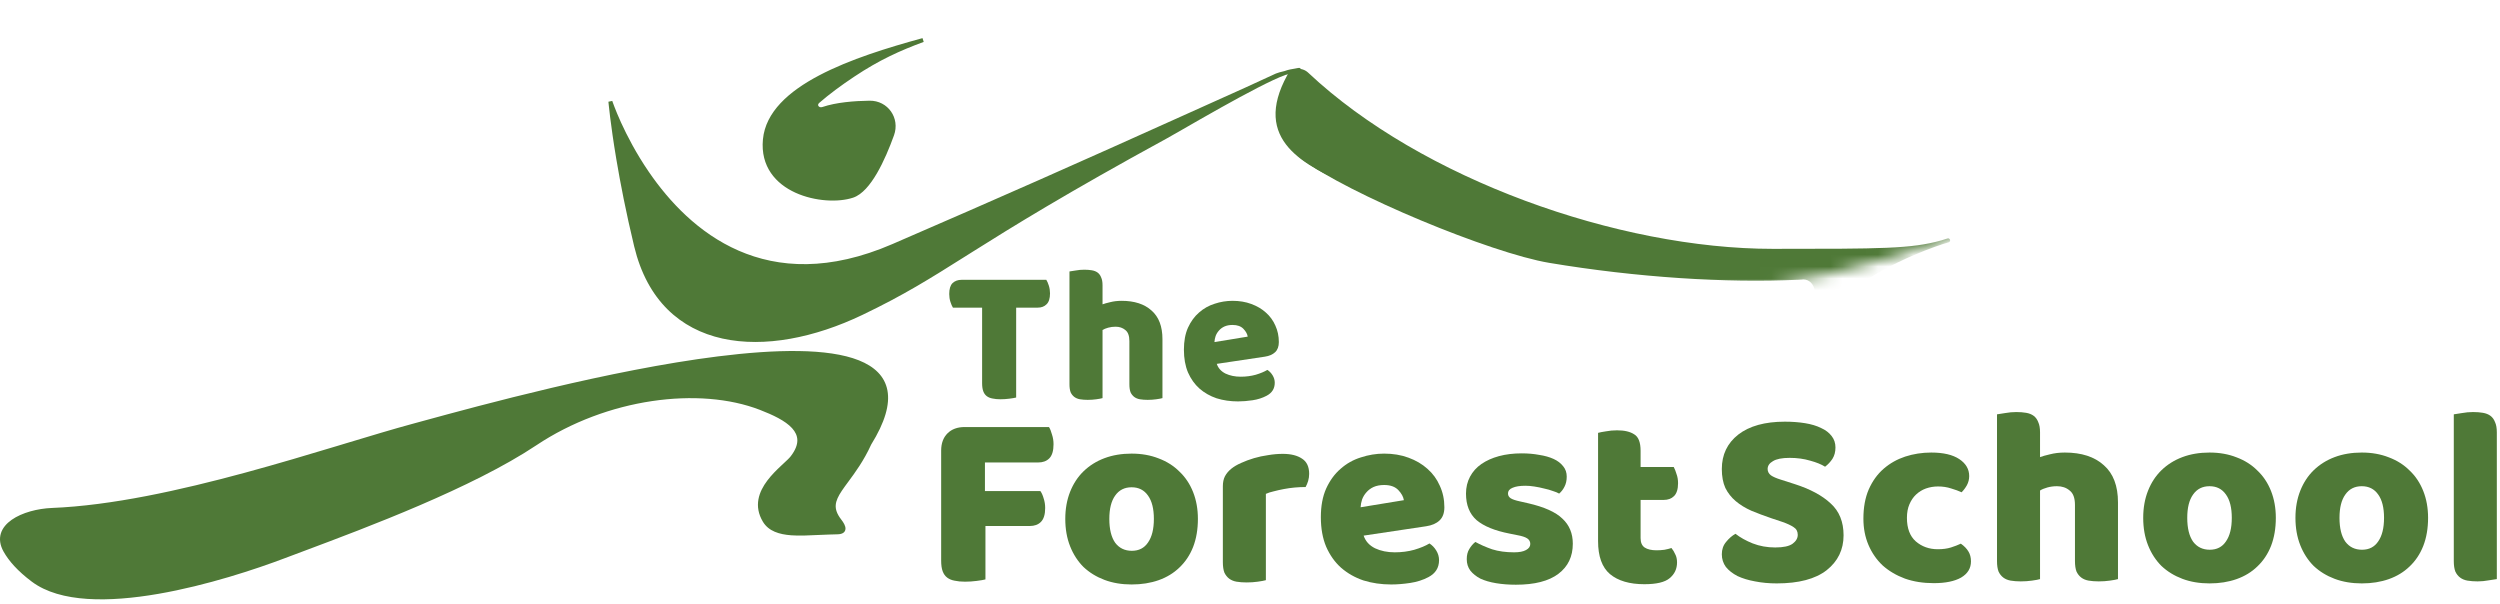 <svg width="211" height="51" viewBox="0 0 211 51" fill="none" xmlns="http://www.w3.org/2000/svg">
<mask id="mask0_895_108" style="mask-type:alpha" maskUnits="userSpaceOnUse" x="97" y="0" width="73" height="25">
<path d="M165.936 17.048C164.413 17.227 133.29 13.486 108.388 0.672C108.245 0.599 108.088 0.561 107.928 0.561H98.995C98.352 0.561 97.875 1.159 98.019 1.786L101.665 17.671C101.753 18.055 102.059 18.352 102.445 18.431C116.632 21.329 130.15 26.578 149.395 24.038C156.251 23.132 163.614 20.539 169.312 18.52C170.401 18.134 170.118 16.617 168.968 16.727C167.562 16.862 166.412 16.992 165.936 17.048Z" fill="#D9D9D9"/>
</mask>
<g mask="url(#mask0_895_108)">
<path d="M110.296 6.254C119.879 15.272 136.546 21.17 149.624 21.17C158.785 21.17 161.33 21.17 163.875 20.453C163.892 20.448 163.909 20.444 163.926 20.439C164.642 20.236 164.538 20.238 163.926 20.439C162.487 20.912 158.237 22.491 155.223 25.113C152.765 27.251 151.431 31.441 151.051 32.819C150.755 33.895 150.438 37.3 150.438 38.016C150.438 39.271 150.332 43.136 151.729 45.543C152.463 46.809 153.572 47.94 155.223 48.769C155.73 49.024 155.549 49.962 154.983 49.913C152.388 49.688 149.311 49.321 147.843 48.769C146.087 48.11 144.001 47.03 143.797 44.289C143.687 42.814 144.756 39.296 146.087 36.224C147.887 32.072 150.438 28.184 153.031 25.484C153.694 24.793 153.222 23.467 152.265 23.421C149.992 23.31 147.366 23.089 144.56 22.783C140.373 22.327 137.999 22.051 134.102 21.17C125.636 19.257 120.895 18.482 114.279 15.615C110.1 13.804 105.881 11.753 108.78 6.447C109.084 5.892 109.835 5.82 110.296 6.254Z" fill="#4F7937"/>
<path fill-rule="evenodd" clip-rule="evenodd" d="M108.634 6.367C108.997 5.703 109.881 5.635 110.41 6.133C119.959 15.118 136.584 21.003 149.624 21.003C158.798 21.003 161.313 21.002 163.829 20.293L163.877 20.279C164.03 20.229 164.151 20.191 164.237 20.166C164.28 20.153 164.314 20.143 164.34 20.136C164.352 20.133 164.363 20.13 164.373 20.127C164.377 20.126 164.382 20.125 164.388 20.124C164.389 20.124 164.404 20.121 164.421 20.12C164.426 20.12 164.438 20.12 164.453 20.123C164.459 20.124 164.51 20.132 164.551 20.178C164.576 20.208 164.592 20.247 164.591 20.29C164.591 20.328 164.577 20.357 164.568 20.372C164.552 20.401 164.531 20.416 164.526 20.42C164.513 20.43 164.501 20.436 164.498 20.438C164.493 20.44 164.489 20.442 164.486 20.443C164.477 20.447 164.466 20.451 164.456 20.454C164.436 20.462 164.405 20.472 164.363 20.484C164.281 20.51 164.153 20.548 163.975 20.599C162.537 21.072 158.318 22.642 155.332 25.239C154.129 26.285 153.193 27.843 152.509 29.321C151.826 30.797 151.4 32.18 151.212 32.864C151.068 33.386 150.916 34.492 150.799 35.57C150.683 36.646 150.605 37.668 150.605 38.017C150.605 38.091 150.605 38.174 150.604 38.266C150.601 38.949 150.596 40.084 150.725 41.33C150.873 42.747 151.192 44.287 151.873 45.46C152.591 46.698 153.676 47.806 155.297 48.62C155.642 48.793 155.73 49.183 155.669 49.488C155.607 49.793 155.37 50.114 154.969 50.079C153.669 49.966 152.248 49.818 150.966 49.629C149.688 49.44 148.536 49.208 147.784 48.925C146.021 48.263 143.843 47.15 143.63 44.301C143.573 43.531 143.821 42.256 144.241 40.809C144.663 39.354 145.266 37.7 145.934 36.158C147.74 31.99 150.302 28.085 152.911 25.368C153.188 25.079 153.237 24.646 153.099 24.268C152.961 23.89 152.652 23.607 152.257 23.587C149.98 23.477 147.35 23.255 144.542 22.949C140.354 22.493 137.972 22.216 134.065 21.333C132.714 21.028 131.457 20.751 130.272 20.491C124.039 19.119 119.787 18.184 114.212 15.768C112.131 14.866 109.993 13.887 108.749 12.451C108.122 11.727 107.718 10.882 107.662 9.873C107.607 8.866 107.899 7.712 108.634 6.367ZM161.84 21.039C159.611 21.337 156.457 21.337 149.688 21.337H149.624C136.509 21.337 119.8 15.427 110.182 6.376C109.789 6.006 109.171 6.081 108.927 6.528C108.212 7.836 107.944 8.928 107.995 9.854C108.046 10.778 108.414 11.554 109.001 12.232C110.187 13.601 112.247 14.553 114.345 15.461C119.888 17.864 124.106 18.792 130.338 20.163C131.524 20.424 132.784 20.701 134.139 21.008C138.027 21.886 140.392 22.161 144.578 22.617C147.382 22.923 150.004 23.144 152.273 23.254C152.835 23.281 153.241 23.684 153.412 24.154C153.584 24.623 153.537 25.198 153.151 25.6C150.574 28.284 148.033 32.154 146.24 36.291C145.577 37.821 144.979 39.462 144.562 40.902C144.142 42.35 143.911 43.572 143.963 44.276C144.16 46.91 146.152 47.956 147.902 48.613C148.618 48.882 149.739 49.11 151.015 49.298C152.287 49.486 153.701 49.634 154.997 49.746C155.162 49.761 155.298 49.637 155.342 49.422C155.385 49.207 155.311 49.001 155.148 48.919C153.467 48.075 152.335 46.92 151.584 45.627C150.868 44.393 150.542 42.797 150.393 41.365C150.262 40.099 150.267 38.946 150.27 38.263C150.271 38.172 150.271 38.09 150.271 38.016C150.271 37.648 150.351 36.609 150.468 35.534C150.584 34.462 150.738 33.328 150.89 32.775C151.082 32.08 151.513 30.679 152.206 29.181C152.898 27.686 153.858 26.079 155.113 24.987C157.213 23.16 159.902 21.839 161.84 21.039Z" fill="#4F7937"/>
<path d="M130.816 22.047C125.933 21.23 113.92 16.271 109.958 13.284C109.319 12.801 109.954 12.335 110.773 12.647L127.681 19.071C127.9 19.154 128.133 19.247 128.377 19.292C130.729 19.73 144.111 21.292 152.023 22.195C153.232 22.332 153.058 23.41 151.805 23.469C145.723 23.757 138.176 23.279 130.816 22.047Z" fill="#4F7937"/>
<path fill-rule="evenodd" clip-rule="evenodd" d="M152.65 22.861C152.616 23.068 152.363 23.302 151.817 23.328C145.756 23.615 138.227 23.139 130.88 21.909C128.465 21.505 124.259 20.069 120.15 18.354C116.043 16.64 112.066 14.66 110.102 13.178C109.958 13.07 109.901 12.974 109.89 12.903C109.879 12.835 109.907 12.79 109.947 12.76C110.033 12.694 110.291 12.629 110.672 12.774L127.58 19.198C127.597 19.204 127.614 19.211 127.632 19.218C127.833 19.295 128.066 19.384 128.311 19.429C130.673 19.869 144.068 21.432 151.973 22.334C152.504 22.395 152.686 22.649 152.65 22.861ZM153.026 22.861C153.089 22.485 152.753 22.133 152.076 22.055C144.157 21.151 130.786 19.591 128.445 19.155C128.239 19.117 128.039 19.041 127.83 18.961C127.815 18.955 127.799 18.949 127.784 18.944L110.876 12.52C110.438 12.353 109.969 12.366 109.693 12.576C109.551 12.683 109.49 12.825 109.514 12.971C109.537 13.113 109.641 13.256 109.817 13.389C111.814 14.895 115.824 16.888 119.935 18.604C124.045 20.32 128.287 21.772 130.754 22.185C138.128 23.419 145.692 23.898 151.794 23.61C152.501 23.576 152.962 23.243 153.026 22.861Z" fill="#4F7937"/>
</g>
<path d="M34.828 35.941C27.752 37.857 14.427 42.638 4.397 43.038C2.001 43.133 -0.724 44.382 0.448 46.474C0.874 47.236 1.608 48.076 2.785 48.958C7.458 52.463 19.14 48.791 23.98 46.956C28.82 45.12 39.167 41.448 45.175 37.443C51.183 33.438 59.027 32.436 64.2 34.439C66.37 35.279 68.539 36.441 66.871 38.611C66.229 39.446 63.032 41.448 64.534 43.952C65.406 45.404 67.852 44.998 70.034 44.946C70.316 44.939 70.531 44.936 70.711 44.928C71.376 44.898 71.277 44.478 70.869 43.952C69.314 41.948 71.71 41.114 73.379 37.443C82.725 22.423 42.838 33.771 34.828 35.941Z" fill="#4F7937"/>
<path fill-rule="evenodd" clip-rule="evenodd" d="M35.846 35.836C35.483 35.935 35.157 36.024 34.871 36.102C33.288 36.531 31.39 37.103 29.283 37.739C29.041 37.813 28.795 37.887 28.546 37.962C26.145 38.686 23.501 39.476 20.764 40.219C15.292 41.704 9.438 43.004 4.404 43.205C3.225 43.252 1.98 43.583 1.18 44.144C0.782 44.423 0.506 44.751 0.393 45.117C0.281 45.478 0.318 45.902 0.593 46.392C1.006 47.129 1.722 47.952 2.885 48.825C4.016 49.673 5.586 50.096 7.398 50.215C9.208 50.334 11.244 50.148 13.291 49.795C17.386 49.088 21.506 47.715 23.921 46.8C24.423 46.609 24.984 46.399 25.593 46.17C30.864 44.197 39.715 40.882 45.082 37.304C51.127 33.274 59.028 32.258 64.26 34.283C65.342 34.702 66.463 35.214 67.098 35.914C67.421 36.269 67.626 36.682 67.629 37.161C67.632 37.637 67.434 38.152 67.003 38.713C66.866 38.891 66.623 39.115 66.35 39.369C66.281 39.433 66.21 39.499 66.138 39.567C65.772 39.91 65.368 40.309 65.031 40.756C64.694 41.203 64.432 41.69 64.339 42.208C64.248 42.72 64.322 43.274 64.677 43.866C65.069 44.518 65.824 44.774 66.805 44.847C67.469 44.896 68.202 44.86 68.949 44.823C69.308 44.805 69.67 44.788 70.03 44.779C70.109 44.777 70.182 44.775 70.251 44.774C70.429 44.77 70.575 44.767 70.703 44.761C70.856 44.754 70.939 44.725 70.981 44.698C71.013 44.677 71.024 44.655 71.026 44.619C71.028 44.572 71.011 44.499 70.96 44.396C70.911 44.295 70.835 44.18 70.737 44.054C70.332 43.531 70.168 43.063 70.204 42.593C70.24 42.13 70.467 41.694 70.776 41.23C70.942 40.982 71.133 40.723 71.34 40.443C71.918 39.661 72.618 38.714 73.227 37.374L73.232 37.364L73.237 37.355C74.398 35.489 74.771 34.069 74.57 33.008C74.373 31.961 73.607 31.216 72.363 30.721C71.116 30.225 69.412 29.992 67.398 29.962C65.387 29.931 63.08 30.104 60.633 30.411C51.54 31.553 40.574 34.546 35.846 35.836ZM73.527 37.522C74.698 35.636 75.122 34.129 74.898 32.946C74.672 31.747 73.793 30.931 72.487 30.411C71.184 29.893 69.432 29.658 67.403 29.628C65.371 29.598 63.047 29.772 60.591 30.08C51.473 31.225 40.485 34.224 35.759 35.514C35.396 35.613 35.069 35.702 34.784 35.78C33.196 36.21 31.293 36.784 29.188 37.419C28.944 37.493 28.698 37.567 28.45 37.642C26.049 38.366 23.409 39.155 20.676 39.897C15.209 41.381 9.386 42.672 4.39 42.871C3.172 42.92 1.857 43.261 0.988 43.87C0.553 44.176 0.217 44.559 0.074 45.018C-0.07 45.482 -0.009 46 0.302 46.556C0.743 47.343 1.494 48.199 2.685 49.092C3.889 49.995 5.533 50.428 7.376 50.548C9.222 50.67 11.286 50.48 13.348 50.124C17.472 49.412 21.614 48.031 24.039 47.111C24.54 46.922 25.1 46.712 25.709 46.484C30.972 44.513 39.864 41.184 45.267 37.582C51.239 33.601 59.026 32.615 64.14 34.594C65.228 35.016 66.276 35.505 66.851 36.138C67.134 36.45 67.293 36.787 67.296 37.163C67.298 37.541 67.141 37.985 66.738 38.509C66.62 38.663 66.407 38.861 66.137 39.111C66.065 39.178 65.989 39.249 65.909 39.324C65.541 39.669 65.12 40.084 64.765 40.555C64.41 41.026 64.116 41.561 64.011 42.149C63.905 42.742 63.995 43.377 64.391 44.037C64.871 44.837 65.775 45.105 66.78 45.179C67.465 45.23 68.234 45.193 68.993 45.155C69.347 45.138 69.698 45.121 70.038 45.113C70.115 45.111 70.186 45.109 70.254 45.108C70.434 45.104 70.586 45.1 70.718 45.094C70.898 45.086 71.052 45.052 71.166 44.976C71.29 44.893 71.353 44.771 71.359 44.633C71.365 44.505 71.321 44.373 71.26 44.248C71.197 44.12 71.107 43.986 71.001 43.849C70.629 43.37 70.509 42.982 70.537 42.618C70.566 42.246 70.751 41.869 71.054 41.415C71.208 41.185 71.391 40.937 71.593 40.664C72.172 39.88 72.903 38.892 73.527 37.522Z" fill="#4F7937"/>
<path d="M72.712 26.428C64.701 30.267 55.856 29.766 53.686 20.754C52.999 17.899 52.516 15.394 52.183 13.411C51.675 10.385 51.517 8.571 51.517 8.571C51.517 8.571 52.467 11.445 54.608 14.579C58.073 19.648 64.656 25.395 75.382 20.754C84.529 16.796 90.769 14.036 100.575 9.614C103.38 8.349 105.248 7.528 107.751 6.359C107.863 6.307 108.144 6.233 108.457 6.159C108.64 6.093 108.796 6.048 108.92 6.026C110.383 5.76 109.305 5.957 108.457 6.159C106.155 6.977 99.547 10.91 98.406 11.533C81.43 20.797 80.18 22.849 72.712 26.428Z" fill="#4F7937"/>
<path fill-rule="evenodd" clip-rule="evenodd" d="M108.89 5.861C108.755 5.886 108.593 5.933 108.41 5.998C108.256 6.035 108.108 6.072 107.984 6.106C107.861 6.141 107.751 6.176 107.681 6.208C105.863 7.056 104.382 7.721 102.631 8.506C101.972 8.802 101.275 9.115 100.507 9.462C90.701 13.884 84.462 16.643 75.316 20.601C69.992 22.904 65.713 22.625 62.339 21.154C58.959 19.681 56.469 17.005 54.747 14.485C53.682 12.928 52.914 11.434 52.411 10.331C52.16 9.779 51.976 9.325 51.855 9.009C51.794 8.851 51.749 8.728 51.719 8.644C51.704 8.603 51.693 8.571 51.686 8.55L51.678 8.526L51.676 8.52L51.675 8.518L51.351 8.585L51.517 8.571C51.351 8.585 51.351 8.585 51.351 8.585L51.351 8.591L51.353 8.607C51.354 8.621 51.356 8.643 51.358 8.671C51.364 8.727 51.372 8.81 51.384 8.919C51.406 9.137 51.442 9.46 51.494 9.877C51.597 10.711 51.764 11.923 52.018 13.438C52.352 15.425 52.836 17.933 53.524 20.793C54.623 25.359 57.425 27.787 60.973 28.573C64.506 29.356 68.759 28.507 72.784 26.579C76.306 24.891 78.45 23.541 81.495 21.624C81.687 21.503 81.883 21.379 82.083 21.254C85.449 19.136 90.002 16.309 98.486 11.679C98.72 11.552 99.187 11.283 99.801 10.93C100.679 10.425 101.856 9.747 103.077 9.065C105.159 7.902 107.367 6.725 108.504 6.319C108.847 6.238 109.225 6.157 109.458 6.108C109.51 6.097 109.555 6.088 109.59 6.08L109.593 6.079C109.633 6.071 109.675 6.062 109.691 6.056C109.694 6.056 109.699 6.054 109.707 6.051C109.71 6.049 109.717 6.046 109.726 6.041L109.727 6.041C109.731 6.038 109.759 6.022 109.78 5.99C109.792 5.969 109.807 5.913 109.807 5.878C109.799 5.843 109.767 5.787 109.747 5.768C109.712 5.739 109.674 5.733 109.669 5.732C109.652 5.729 109.637 5.73 109.635 5.73C109.623 5.73 109.611 5.732 109.608 5.733C109.596 5.734 109.578 5.737 109.556 5.741C109.463 5.757 109.255 5.795 108.89 5.861ZM51.823 9.822C51.907 10.018 52.001 10.235 52.108 10.469C52.616 11.586 53.393 13.096 54.471 14.673C56.213 17.221 58.747 19.953 62.206 21.46C65.672 22.971 70.047 23.244 75.448 20.907C84.596 16.949 90.837 14.189 100.644 9.766C101.41 9.42 102.107 9.107 102.766 8.812C102.904 8.75 103.04 8.689 103.175 8.628C103.088 8.677 103.001 8.725 102.915 8.773C101.683 9.462 100.508 10.138 99.634 10.641C99.025 10.991 98.561 11.258 98.326 11.386C89.835 16.02 85.275 18.851 81.905 20.971C81.706 21.096 81.51 21.219 81.319 21.34C78.274 23.257 76.144 24.599 72.64 26.278C68.654 28.187 64.48 29.008 61.045 28.247C57.625 27.489 54.919 25.161 53.849 20.715C53.162 17.864 52.68 15.363 52.347 13.383C52.094 11.873 51.928 10.665 51.825 9.836C51.825 9.831 51.824 9.826 51.823 9.822Z" fill="#4F7937"/>
<path d="M64.557 11.78C64.976 7.347 72.099 4.967 77.903 3.379C75.898 4.119 74.142 4.907 71.995 6.339C70.893 7.073 69.869 7.831 69.032 8.559C68.673 8.871 69.013 9.343 69.463 9.19C70.599 8.805 72.1 8.684 73.389 8.666C74.822 8.646 75.782 10.016 75.296 11.364C74.55 13.433 73.352 16.056 71.949 16.524C69.575 17.318 64.138 16.213 64.557 11.78Z" fill="#4F7937"/>
<path fill-rule="evenodd" clip-rule="evenodd" d="M69.133 6.365C71.709 5.008 74.956 4.012 77.859 3.218L77.961 3.536C75.965 4.273 74.221 5.055 72.087 6.478C70.989 7.209 69.972 7.963 69.142 8.685C69.078 8.74 69.055 8.793 69.05 8.833C69.044 8.875 69.055 8.916 69.081 8.954C69.132 9.027 69.25 9.087 69.41 9.032C70.571 8.638 72.094 8.517 73.387 8.499C74.939 8.477 75.978 9.965 75.453 11.421C75.079 12.459 74.588 13.643 74.013 14.628C73.725 15.121 73.413 15.569 73.081 15.925C72.749 16.28 72.389 16.553 72.002 16.683C70.77 17.094 68.774 17.011 67.136 16.264C66.314 15.889 65.573 15.343 65.064 14.597C64.553 13.849 64.283 12.909 64.391 11.764C64.609 9.457 66.566 7.716 69.133 6.365ZM69.288 6.66C66.738 8.003 64.924 9.67 64.723 11.796C64.622 12.867 64.874 13.728 65.339 14.409C65.806 15.092 66.493 15.604 67.275 15.96C68.844 16.676 70.753 16.748 71.896 16.366C72.21 16.261 72.526 16.03 72.837 15.697C73.147 15.365 73.444 14.94 73.725 14.46C74.285 13.5 74.767 12.338 75.139 11.307C75.586 10.067 74.706 8.814 73.391 8.833C72.106 8.851 70.627 8.972 69.517 9.348C69.226 9.447 68.949 9.348 68.807 9.145C68.737 9.044 68.701 8.919 68.719 8.788C68.737 8.657 68.806 8.534 68.923 8.433C69.767 7.699 70.796 6.937 71.902 6.2C73.049 5.435 74.085 4.853 75.107 4.364C73.062 5 71.019 5.748 69.288 6.66Z" fill="#4F7937"/>
<path d="M104.486 33.879C103.84 33.879 103.238 33.791 102.68 33.616C102.133 33.43 101.651 33.157 101.235 32.795C100.83 32.434 100.507 31.98 100.266 31.433C100.036 30.885 99.922 30.245 99.922 29.512C99.922 28.789 100.036 28.171 100.266 27.656C100.507 27.131 100.819 26.704 101.202 26.375C101.585 26.036 102.023 25.79 102.516 25.636C103.008 25.472 103.512 25.39 104.026 25.39C104.607 25.39 105.132 25.478 105.603 25.653C106.084 25.828 106.495 26.069 106.834 26.375C107.184 26.682 107.453 27.049 107.639 27.475C107.836 27.902 107.934 28.368 107.934 28.871C107.934 29.243 107.83 29.528 107.622 29.725C107.414 29.922 107.124 30.048 106.752 30.103L102.696 30.71C102.817 31.071 103.063 31.345 103.435 31.531C103.807 31.706 104.234 31.794 104.716 31.794C105.165 31.794 105.586 31.739 105.98 31.63C106.385 31.509 106.714 31.372 106.966 31.219C107.141 31.329 107.288 31.482 107.409 31.679C107.529 31.876 107.589 32.084 107.589 32.303C107.589 32.795 107.36 33.162 106.9 33.403C106.55 33.589 106.155 33.715 105.718 33.781C105.28 33.846 104.869 33.879 104.486 33.879ZM104.026 27.426C103.764 27.426 103.534 27.47 103.337 27.558C103.151 27.645 102.997 27.76 102.877 27.902C102.757 28.034 102.664 28.187 102.598 28.362C102.543 28.526 102.51 28.696 102.499 28.871L105.307 28.411C105.274 28.192 105.154 27.974 104.946 27.755C104.738 27.536 104.431 27.426 104.026 27.426Z" fill="#4F7937"/>
<path d="M98.111 33.6C98.002 33.633 97.827 33.666 97.586 33.699C97.356 33.731 97.115 33.748 96.863 33.748C96.623 33.748 96.404 33.731 96.207 33.699C96.02 33.666 95.862 33.6 95.73 33.502C95.599 33.403 95.495 33.272 95.418 33.108C95.353 32.932 95.32 32.708 95.32 32.434V28.789C95.32 28.34 95.205 28.028 94.975 27.853C94.756 27.667 94.483 27.574 94.154 27.574C93.935 27.574 93.727 27.602 93.53 27.656C93.333 27.711 93.174 27.777 93.054 27.853V33.6C92.945 33.633 92.769 33.666 92.529 33.699C92.299 33.731 92.058 33.748 91.806 33.748C91.565 33.748 91.346 33.731 91.149 33.699C90.963 33.666 90.805 33.6 90.673 33.502C90.542 33.403 90.438 33.272 90.361 33.108C90.296 32.932 90.263 32.708 90.263 32.434V22.911C90.383 22.889 90.558 22.862 90.788 22.829C91.029 22.785 91.27 22.763 91.511 22.763C91.751 22.763 91.965 22.78 92.151 22.812C92.348 22.845 92.512 22.911 92.644 23.009C92.775 23.108 92.873 23.245 92.939 23.42C93.016 23.584 93.054 23.803 93.054 24.077V25.686C93.196 25.631 93.41 25.571 93.694 25.505C93.99 25.429 94.313 25.39 94.663 25.39C95.747 25.39 96.59 25.664 97.192 26.211C97.805 26.748 98.111 27.552 98.111 28.625V33.6Z" fill="#4F7937"/>
<path d="M80.427 25.965C80.351 25.844 80.279 25.68 80.214 25.472C80.148 25.264 80.115 25.045 80.115 24.815C80.115 24.388 80.208 24.082 80.394 23.896C80.591 23.71 80.843 23.617 81.15 23.617H88.309C88.385 23.737 88.456 23.901 88.522 24.109C88.588 24.317 88.621 24.536 88.621 24.766C88.621 25.193 88.522 25.5 88.325 25.686C88.139 25.872 87.893 25.965 87.586 25.965H85.764V33.551C85.643 33.583 85.452 33.616 85.189 33.649C84.937 33.682 84.685 33.698 84.434 33.698C84.182 33.698 83.957 33.676 83.76 33.633C83.574 33.6 83.416 33.534 83.284 33.436C83.153 33.337 83.054 33.2 82.989 33.025C82.923 32.85 82.89 32.62 82.89 32.336V25.965H80.427Z" fill="#4F7937"/>
<path d="M210.732 48.876C210.575 48.905 210.34 48.94 210.027 48.983C209.728 49.04 209.422 49.069 209.109 49.069C208.795 49.069 208.51 49.047 208.254 49.004C208.012 48.962 207.805 48.876 207.635 48.748C207.464 48.62 207.328 48.449 207.229 48.235C207.143 48.008 207.1 47.716 207.1 47.359V34.97C207.257 34.941 207.485 34.906 207.784 34.863C208.097 34.806 208.411 34.777 208.724 34.777C209.037 34.777 209.315 34.799 209.557 34.841C209.813 34.884 210.027 34.97 210.198 35.098C210.369 35.226 210.497 35.404 210.582 35.632C210.682 35.845 210.732 36.13 210.732 36.486V48.876Z" fill="#4F7937"/>
<path d="M204.93 43.706C204.93 44.589 204.795 45.38 204.524 46.077C204.254 46.761 203.869 47.338 203.371 47.808C202.886 48.278 202.302 48.634 201.619 48.876C200.935 49.118 200.173 49.239 199.333 49.239C198.493 49.239 197.731 49.111 197.047 48.854C196.364 48.598 195.773 48.235 195.274 47.765C194.79 47.281 194.413 46.697 194.142 46.013C193.872 45.33 193.736 44.561 193.736 43.706C193.736 42.866 193.872 42.104 194.142 41.42C194.413 40.737 194.79 40.16 195.274 39.69C195.773 39.206 196.364 38.836 197.047 38.579C197.731 38.323 198.493 38.195 199.333 38.195C200.173 38.195 200.935 38.33 201.619 38.601C202.302 38.857 202.886 39.227 203.371 39.712C203.869 40.181 204.254 40.758 204.524 41.442C204.795 42.125 204.93 42.88 204.93 43.706ZM197.453 43.706C197.453 44.575 197.617 45.244 197.945 45.714C198.286 46.17 198.756 46.398 199.355 46.398C199.953 46.398 200.408 46.163 200.722 45.693C201.049 45.223 201.213 44.561 201.213 43.706C201.213 42.852 201.049 42.197 200.722 41.741C200.394 41.271 199.931 41.036 199.333 41.036C198.735 41.036 198.272 41.271 197.945 41.741C197.617 42.197 197.453 42.852 197.453 43.706Z" fill="#4F7937"/>
<path d="M192.08 43.706C192.08 44.589 191.945 45.38 191.675 46.077C191.404 46.761 191.019 47.338 190.521 47.808C190.037 48.278 189.453 48.634 188.769 48.876C188.086 49.118 187.324 49.239 186.484 49.239C185.643 49.239 184.881 49.111 184.198 48.854C183.514 48.598 182.923 48.235 182.425 47.765C181.941 47.281 181.563 46.697 181.293 46.013C181.022 45.33 180.887 44.561 180.887 43.706C180.887 42.866 181.022 42.104 181.293 41.42C181.563 40.737 181.941 40.16 182.425 39.69C182.923 39.206 183.514 38.836 184.198 38.579C184.881 38.323 185.643 38.195 186.484 38.195C187.324 38.195 188.086 38.33 188.769 38.601C189.453 38.857 190.037 39.227 190.521 39.712C191.019 40.181 191.404 40.758 191.675 41.442C191.945 42.125 192.08 42.88 192.08 43.706ZM184.604 43.706C184.604 44.575 184.767 45.244 185.095 45.714C185.437 46.17 185.907 46.398 186.505 46.398C187.103 46.398 187.559 46.163 187.872 45.693C188.2 45.223 188.363 44.561 188.363 43.706C188.363 42.852 188.2 42.197 187.872 41.741C187.545 41.271 187.082 41.036 186.484 41.036C185.885 41.036 185.423 41.271 185.095 41.741C184.767 42.197 184.604 42.852 184.604 43.706Z" fill="#4F7937"/>
<path d="M178.758 48.876C178.616 48.919 178.388 48.962 178.075 49.004C177.776 49.047 177.462 49.069 177.135 49.069C176.822 49.069 176.537 49.047 176.28 49.004C176.038 48.962 175.832 48.876 175.661 48.748C175.49 48.62 175.355 48.449 175.255 48.235C175.17 48.008 175.127 47.716 175.127 47.359V42.617C175.127 42.033 174.977 41.627 174.678 41.4C174.393 41.157 174.037 41.036 173.61 41.036C173.325 41.036 173.055 41.072 172.798 41.143C172.542 41.214 172.336 41.3 172.179 41.4V48.876C172.036 48.919 171.809 48.962 171.495 49.004C171.196 49.047 170.883 49.069 170.555 49.069C170.242 49.069 169.957 49.047 169.701 49.004C169.459 48.962 169.252 48.876 169.081 48.748C168.911 48.62 168.775 48.449 168.676 48.235C168.59 48.008 168.547 47.716 168.547 47.359V34.97C168.704 34.941 168.932 34.906 169.231 34.863C169.544 34.806 169.858 34.777 170.171 34.777C170.484 34.777 170.762 34.799 171.004 34.841C171.26 34.884 171.474 34.97 171.645 35.098C171.816 35.226 171.944 35.404 172.029 35.632C172.129 35.845 172.179 36.13 172.179 36.486V38.58C172.364 38.509 172.642 38.43 173.012 38.345C173.397 38.245 173.817 38.195 174.272 38.195C175.682 38.195 176.779 38.551 177.562 39.263C178.36 39.961 178.758 41.008 178.758 42.404V48.876Z" fill="#4F7937"/>
<path d="M163.573 41.057C163.216 41.057 162.875 41.114 162.547 41.228C162.234 41.342 161.956 41.513 161.714 41.741C161.486 41.955 161.301 42.225 161.159 42.553C161.016 42.88 160.945 43.265 160.945 43.706C160.945 44.589 161.194 45.251 161.693 45.693C162.205 46.134 162.825 46.355 163.551 46.355C163.978 46.355 164.349 46.305 164.662 46.206C164.975 46.106 165.253 45.999 165.495 45.885C165.78 46.084 165.994 46.305 166.136 46.547C166.278 46.775 166.35 47.053 166.35 47.38C166.35 47.964 166.072 48.42 165.516 48.748C164.961 49.061 164.192 49.218 163.209 49.218C162.312 49.218 161.5 49.089 160.774 48.833C160.048 48.562 159.421 48.192 158.894 47.722C158.382 47.238 157.983 46.661 157.698 45.992C157.413 45.323 157.271 44.582 157.271 43.77C157.271 42.83 157.42 42.011 157.719 41.314C158.033 40.602 158.453 40.018 158.98 39.562C159.507 39.106 160.112 38.764 160.795 38.537C161.493 38.309 162.227 38.195 162.996 38.195C164.021 38.195 164.812 38.38 165.367 38.75C165.922 39.12 166.2 39.598 166.2 40.181C166.2 40.452 166.136 40.708 166.008 40.95C165.88 41.178 165.73 41.378 165.559 41.549C165.317 41.435 165.025 41.328 164.683 41.228C164.342 41.114 163.971 41.057 163.573 41.057Z" fill="#4F7937"/>
<path d="M149.53 43.749C148.903 43.535 148.334 43.322 147.821 43.108C147.308 42.88 146.867 42.61 146.497 42.297C146.126 41.983 145.834 41.613 145.621 41.186C145.421 40.744 145.322 40.21 145.322 39.584C145.322 38.373 145.785 37.405 146.71 36.678C147.65 35.952 148.96 35.589 150.641 35.589C151.253 35.589 151.823 35.632 152.35 35.717C152.877 35.803 153.325 35.938 153.696 36.123C154.08 36.294 154.379 36.522 154.593 36.806C154.806 37.077 154.913 37.398 154.913 37.768C154.913 38.138 154.828 38.459 154.657 38.729C154.486 38.985 154.28 39.206 154.037 39.391C153.724 39.192 153.304 39.021 152.777 38.879C152.25 38.722 151.673 38.644 151.047 38.644C150.406 38.644 149.936 38.736 149.637 38.921C149.338 39.092 149.188 39.313 149.188 39.584C149.188 39.797 149.281 39.975 149.466 40.118C149.651 40.246 149.929 40.367 150.299 40.481L151.431 40.844C152.77 41.271 153.795 41.819 154.507 42.489C155.234 43.144 155.597 44.041 155.597 45.18C155.597 46.391 155.12 47.373 154.166 48.128C153.211 48.869 151.809 49.239 149.957 49.239C149.302 49.239 148.69 49.182 148.12 49.068C147.565 48.969 147.073 48.819 146.646 48.62C146.233 48.406 145.906 48.15 145.664 47.851C145.436 47.537 145.322 47.181 145.322 46.782C145.322 46.37 145.443 46.021 145.685 45.736C145.927 45.437 146.19 45.209 146.475 45.052C146.874 45.365 147.358 45.636 147.928 45.864C148.512 46.092 149.146 46.206 149.829 46.206C150.527 46.206 151.018 46.099 151.303 45.885C151.588 45.672 151.73 45.422 151.73 45.138C151.73 44.853 151.616 44.639 151.389 44.497C151.161 44.34 150.84 44.191 150.427 44.048L149.53 43.749Z" fill="#4F7937"/>
<path d="M138.466 45.419C138.466 45.79 138.58 46.053 138.808 46.21C139.05 46.367 139.385 46.445 139.812 46.445C140.026 46.445 140.246 46.431 140.474 46.402C140.702 46.359 140.901 46.31 141.072 46.253C141.2 46.409 141.307 46.587 141.393 46.787C141.492 46.972 141.542 47.2 141.542 47.47C141.542 48.011 141.336 48.453 140.923 48.795C140.524 49.136 139.812 49.307 138.787 49.307C137.533 49.307 136.565 49.023 135.881 48.453C135.212 47.883 134.877 46.958 134.877 45.676V36.533C135.034 36.49 135.255 36.447 135.54 36.405C135.839 36.348 136.152 36.319 136.479 36.319C137.106 36.319 137.59 36.433 137.932 36.661C138.288 36.875 138.466 37.338 138.466 38.05V39.417H141.265C141.35 39.574 141.428 39.773 141.5 40.015C141.585 40.243 141.628 40.499 141.628 40.784C141.628 41.282 141.514 41.646 141.286 41.873C141.072 42.087 140.78 42.194 140.41 42.194H138.466V45.419Z" fill="#4F7937"/>
<path d="M132.745 45.89C132.745 46.972 132.339 47.82 131.527 48.432C130.716 49.044 129.519 49.35 127.939 49.35C127.341 49.35 126.785 49.308 126.272 49.222C125.76 49.137 125.318 49.009 124.948 48.838C124.592 48.653 124.307 48.425 124.093 48.154C123.894 47.884 123.794 47.563 123.794 47.193C123.794 46.851 123.866 46.566 124.008 46.339C124.15 46.096 124.321 45.897 124.521 45.74C124.934 45.968 125.404 46.175 125.931 46.36C126.472 46.531 127.091 46.616 127.789 46.616C128.231 46.616 128.565 46.552 128.793 46.424C129.035 46.296 129.156 46.125 129.156 45.911C129.156 45.712 129.071 45.555 128.9 45.441C128.729 45.327 128.444 45.235 128.045 45.164L127.405 45.035C126.166 44.793 125.24 44.416 124.628 43.903C124.029 43.376 123.73 42.629 123.73 41.66C123.73 41.133 123.844 40.656 124.072 40.229C124.3 39.802 124.62 39.446 125.033 39.161C125.446 38.876 125.938 38.655 126.507 38.499C127.091 38.342 127.732 38.264 128.43 38.264C128.957 38.264 129.448 38.306 129.904 38.392C130.374 38.463 130.78 38.577 131.122 38.734C131.463 38.89 131.734 39.097 131.933 39.353C132.133 39.595 132.232 39.887 132.232 40.229C132.232 40.556 132.168 40.841 132.04 41.083C131.926 41.311 131.777 41.504 131.592 41.66C131.478 41.589 131.307 41.518 131.079 41.447C130.851 41.361 130.602 41.29 130.331 41.233C130.061 41.162 129.783 41.105 129.498 41.062C129.227 41.019 128.978 40.998 128.75 40.998C128.28 40.998 127.917 41.055 127.661 41.169C127.405 41.269 127.276 41.432 127.276 41.66C127.276 41.817 127.348 41.945 127.49 42.045C127.632 42.144 127.903 42.237 128.302 42.322L128.964 42.472C130.331 42.785 131.3 43.22 131.869 43.775C132.453 44.316 132.745 45.021 132.745 45.89Z" fill="#4F7937"/>
<path d="M117.419 49.329C116.579 49.329 115.795 49.215 115.069 48.987C114.357 48.745 113.73 48.389 113.189 47.919C112.662 47.449 112.242 46.858 111.929 46.146C111.63 45.434 111.48 44.601 111.48 43.647C111.48 42.707 111.63 41.902 111.929 41.233C112.242 40.549 112.648 39.994 113.147 39.566C113.645 39.125 114.215 38.804 114.856 38.605C115.496 38.392 116.151 38.285 116.821 38.285C117.576 38.285 118.259 38.399 118.872 38.627C119.498 38.854 120.032 39.168 120.474 39.566C120.929 39.965 121.278 40.442 121.52 40.998C121.777 41.553 121.905 42.158 121.905 42.813C121.905 43.298 121.77 43.668 121.499 43.924C121.229 44.181 120.851 44.344 120.367 44.416L115.091 45.206C115.247 45.676 115.568 46.032 116.052 46.274C116.536 46.502 117.091 46.616 117.718 46.616C118.302 46.616 118.85 46.545 119.363 46.402C119.89 46.246 120.317 46.068 120.645 45.868C120.872 46.011 121.065 46.21 121.221 46.466C121.378 46.723 121.456 46.993 121.456 47.278C121.456 47.919 121.157 48.396 120.559 48.709C120.103 48.951 119.591 49.115 119.021 49.201C118.451 49.286 117.917 49.329 117.419 49.329ZM116.821 40.934C116.479 40.934 116.18 40.99 115.924 41.104C115.682 41.218 115.482 41.368 115.325 41.553C115.169 41.724 115.048 41.923 114.962 42.151C114.891 42.365 114.848 42.586 114.834 42.813L118.487 42.215C118.444 41.93 118.288 41.646 118.017 41.361C117.747 41.076 117.348 40.934 116.821 40.934Z" fill="#4F7937"/>
<path d="M106.84 48.966C106.698 49.008 106.47 49.051 106.157 49.094C105.858 49.137 105.544 49.158 105.217 49.158C104.904 49.158 104.619 49.137 104.362 49.094C104.12 49.051 103.914 48.966 103.743 48.838C103.572 48.709 103.437 48.538 103.337 48.325C103.252 48.097 103.209 47.805 103.209 47.449V41.041C103.209 40.713 103.266 40.435 103.38 40.207C103.508 39.965 103.686 39.752 103.914 39.566C104.142 39.381 104.419 39.218 104.747 39.075C105.089 38.919 105.452 38.783 105.836 38.669C106.221 38.555 106.62 38.47 107.033 38.413C107.446 38.342 107.859 38.306 108.272 38.306C108.955 38.306 109.496 38.441 109.895 38.712C110.294 38.968 110.493 39.396 110.493 39.994C110.493 40.193 110.465 40.392 110.408 40.592C110.351 40.777 110.28 40.948 110.194 41.105C109.895 41.105 109.589 41.119 109.276 41.147C108.962 41.176 108.656 41.218 108.357 41.276C108.058 41.332 107.773 41.397 107.503 41.468C107.246 41.525 107.026 41.596 106.84 41.681V48.966Z" fill="#4F7937"/>
<path d="M101.103 43.796C101.103 44.679 100.968 45.469 100.698 46.167C100.427 46.851 100.042 47.428 99.544 47.898C99.06 48.367 98.476 48.724 97.793 48.966C97.109 49.208 96.347 49.329 95.507 49.329C94.667 49.329 93.905 49.201 93.221 48.944C92.538 48.688 91.947 48.325 91.448 47.855C90.964 47.371 90.587 46.787 90.316 46.103C90.046 45.42 89.91 44.651 89.91 43.796C89.91 42.956 90.046 42.194 90.316 41.51C90.587 40.827 90.964 40.25 91.448 39.78C91.947 39.296 92.538 38.925 93.221 38.669C93.905 38.413 94.667 38.285 95.507 38.285C96.347 38.285 97.109 38.42 97.793 38.691C98.476 38.947 99.06 39.317 99.544 39.801C100.042 40.271 100.427 40.848 100.698 41.532C100.968 42.215 101.103 42.97 101.103 43.796ZM93.627 43.796C93.627 44.665 93.791 45.334 94.118 45.804C94.46 46.26 94.93 46.488 95.528 46.488C96.126 46.488 96.582 46.253 96.895 45.783C97.223 45.313 97.387 44.651 97.387 43.796C97.387 42.942 97.223 42.286 96.895 41.831C96.568 41.361 96.105 41.126 95.507 41.126C94.909 41.126 94.446 41.361 94.118 41.831C93.791 42.286 93.627 42.942 93.627 43.796Z" fill="#4F7937"/>
<path d="M88.534 36.042C88.633 36.199 88.719 36.412 88.79 36.683C88.876 36.939 88.918 37.21 88.918 37.495C88.918 38.05 88.797 38.449 88.555 38.691C88.327 38.919 88.014 39.033 87.615 39.033H83.129V41.447H87.808C87.921 41.603 88.014 41.81 88.085 42.066C88.171 42.322 88.213 42.593 88.213 42.878C88.213 43.419 88.092 43.811 87.85 44.053C87.622 44.281 87.309 44.395 86.91 44.395H83.172V48.902C83.015 48.945 82.766 48.987 82.424 49.03C82.097 49.073 81.769 49.094 81.442 49.094C81.114 49.094 80.822 49.066 80.566 49.009C80.324 48.966 80.117 48.88 79.946 48.752C79.775 48.624 79.647 48.446 79.562 48.218C79.476 47.99 79.434 47.691 79.434 47.321V38.029C79.434 37.416 79.612 36.932 79.968 36.576C80.324 36.22 80.808 36.042 81.42 36.042H88.534Z" fill="#4F7937"/>
</svg>
